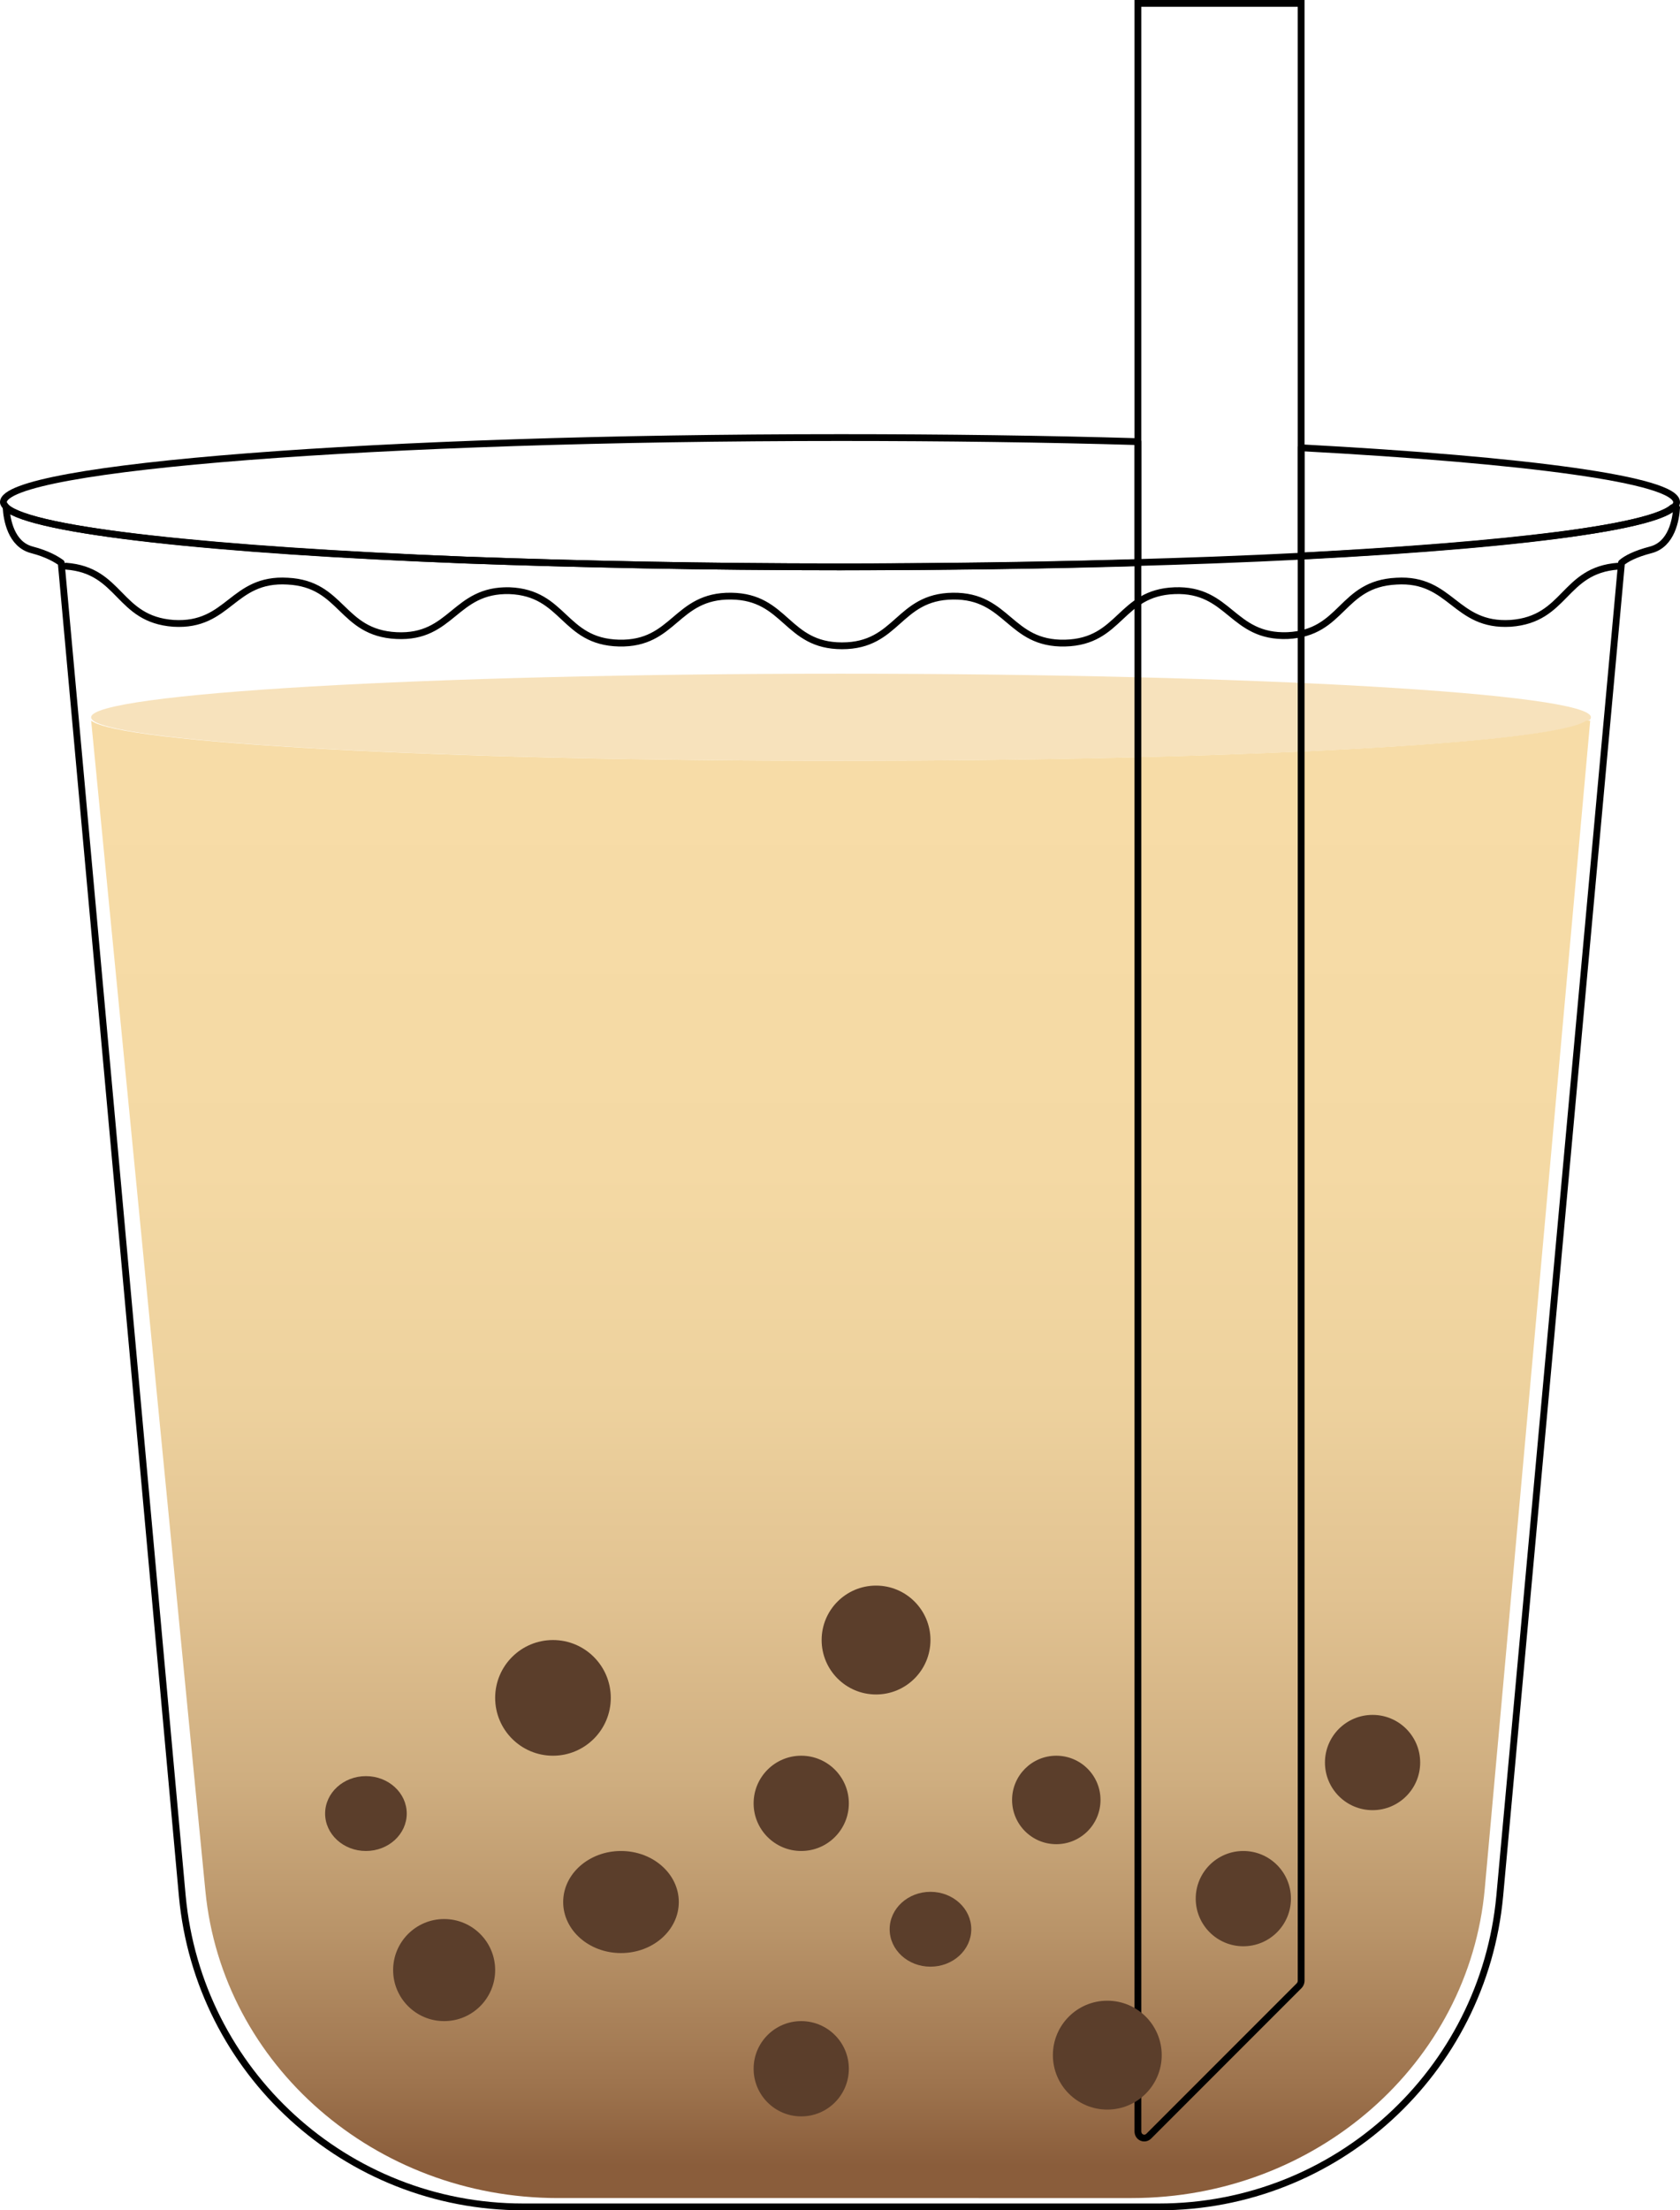 <?xml version="1.0" encoding="UTF-8"?>
<svg xmlns="http://www.w3.org/2000/svg" xmlns:xlink="http://www.w3.org/1999/xlink" viewBox="0 0 247 324.8">
  <defs>
    <style>
      .cls-1 {
        stroke-linecap: round;
        stroke-linejoin: round;
      }

      .cls-1, .cls-2 {
        fill: none;
        stroke: #000;
      }

      .cls-3 {
        fill: #f7e2bc;
      }

      .cls-4 {
        fill: #5b3e2b;
      }

      .cls-5 {
        fill: url(#linear-gradient);
      }

      .cls-2 {
        stroke-miterlimit: 10;
      }
    </style>
    <linearGradient id="linear-gradient" x1="123.6" y1="114.66" x2="123.6" y2="318.18" gradientTransform="matrix(1, 0, 0, 1, 0, 0)" gradientUnits="userSpaceOnUse">
      <stop offset="0" stop-color="#f7dca7"/>
      <stop offset=".28" stop-color="#f4d9a4"/>
      <stop offset=".45" stop-color="#edd19d"/>
      <stop offset=".59" stop-color="#e1c291"/>
      <stop offset=".72" stop-color="#cfae80"/>
      <stop offset=".83" stop-color="#b99469"/>
      <stop offset=".94" stop-color="#9e744e"/>
      <stop offset="1" stop-color="#8a5d3b"/>
    </linearGradient>
  </defs>
  <g id="Layer_1" data-name="Layer 1"/>
  <g id="Layer_2" data-name="Layer 2">
    <g id="boba-1">
      <g id="cup">
        <path class="cls-1" d="M123.5,64.3c15.4,0,30.2,.2,43.8,.6v17.8c-13.6,.4-28.4,.6-43.8,.6-19.8,0-38.5-.4-55-1-37.2-1.4-63.6-4.3-67.5-7.7h0c-.3-.3-.5-.6-.5-.8,0-5.2,55-9.5,123-9.5h0Z"/>
        <path class="cls-1" d="M246.5,73.8c0,.3-.2,.6-.5,.8-3.4,3-24.3,5.5-54.7,7.1v-15.9c33.3,1.8,55.2,4.7,55.2,8h0Z"/>
        <path class="cls-1" d="M246.5,74.6c-.1,1.7-.7,5.4-3.8,6.2-2.3,.6-3.6,1.3-4.3,1.9l-17.9,195.9c-2.4,25.9-24.1,45.7-50.1,45.7H76.9c-26,0-47.7-19.8-50.1-45.7L9,82.7c-.7-.5-2-1.3-4.3-1.9-3.1-.8-3.7-4.5-3.8-6.2,3.9,3.4,30.3,6.2,67.5,7.7,16.6,.6,35.2,1,55,1s38.5-.4,55-1c37.2-1.4,63.6-4.3,67.5-7.7h.6Z"/>
        <path class="cls-1" d="M9.7,83.2c8.1,.6,7.6,7.8,15.8,8.4,8.2,.5,8.6-6.7,16.8-6.2,8.1,.4,7.8,7.6,16,8s8.5-6.8,16.6-6.6c8.1,.3,7.9,7.5,16.1,7.7,8.2,.2,8.3-7,16.5-6.9,8.1,.1,8.1,7.3,16.3,7.3s8.2-7.2,16.3-7.3c8.1-.1,8.3,7.1,16.5,6.9,8.2-.2,8-7.4,16.1-7.7,8.1-.3,8.4,6.9,16.6,6.6,8.2-.4,7.8-7.6,16-8,8.1-.5,8.6,6.7,16.8,6.2,8.2-.6,7.7-7.8,15.8-8.4"/>
      </g>
      <path id="tea-top" class="cls-3" d="M233.9,105.4c0,.2-.1,.4-.4,.5-4.5,3.3-52,5.9-109.9,5.9s-105.6-2.6-109.9-5.9c-.2-.2-.3-.3-.3-.5,0-3.5,49.3-6.4,110.2-6.4s110.3,2.9,110.3,6.4Z"/>
      <path id="tea" class="cls-5" d="M233.8,105.9l-15.5,171.6c-2.3,25.8-24.9,45.5-51.9,45.5H82c-26.8,0-49.3-19.5-51.8-45.1L13.4,105.9h0c4.3,3.3,51.9,5.9,109.9,5.9s105.4-2.6,109.9-5.9h.6Z"/>
      <path id="straw" class="cls-2" d="M191.3,.5V291.1c0,.2-.1,.5-.3,.7l-22.1,22.1c-.6,.6-1.6,.2-1.6-.7V.5h24Z"/>
      <g id="bubbles">
        <circle class="cls-4" cx="81.3" cy="249.5" r="8.5"/>
        <circle class="cls-4" cx="117.8" cy="265" r="7"/>
        <circle class="cls-4" cx="155.3" cy="264.5" r="6.5"/>
        <circle class="cls-4" cx="65.3" cy="289.5" r="7.5"/>
        <circle class="cls-4" cx="117.8" cy="304" r="7"/>
        <circle class="cls-4" cx="201.8" cy="259" r="7"/>
        <circle class="cls-4" cx="162.8" cy="302" r="8"/>
        <circle class="cls-4" cx="182.8" cy="279" r="7"/>
        <ellipse class="cls-4" cx="136.8" cy="283.5" rx="6" ry="5.5"/>
        <ellipse class="cls-4" cx="53.8" cy="266.5" rx="6" ry="5.5"/>
        <ellipse class="cls-4" cx="91.3" cy="279.5" rx="8.5" ry="7.5"/>
        <circle class="cls-4" cx="128.8" cy="241" r="8"/>
      </g>
    </g>
  </g>
</svg>